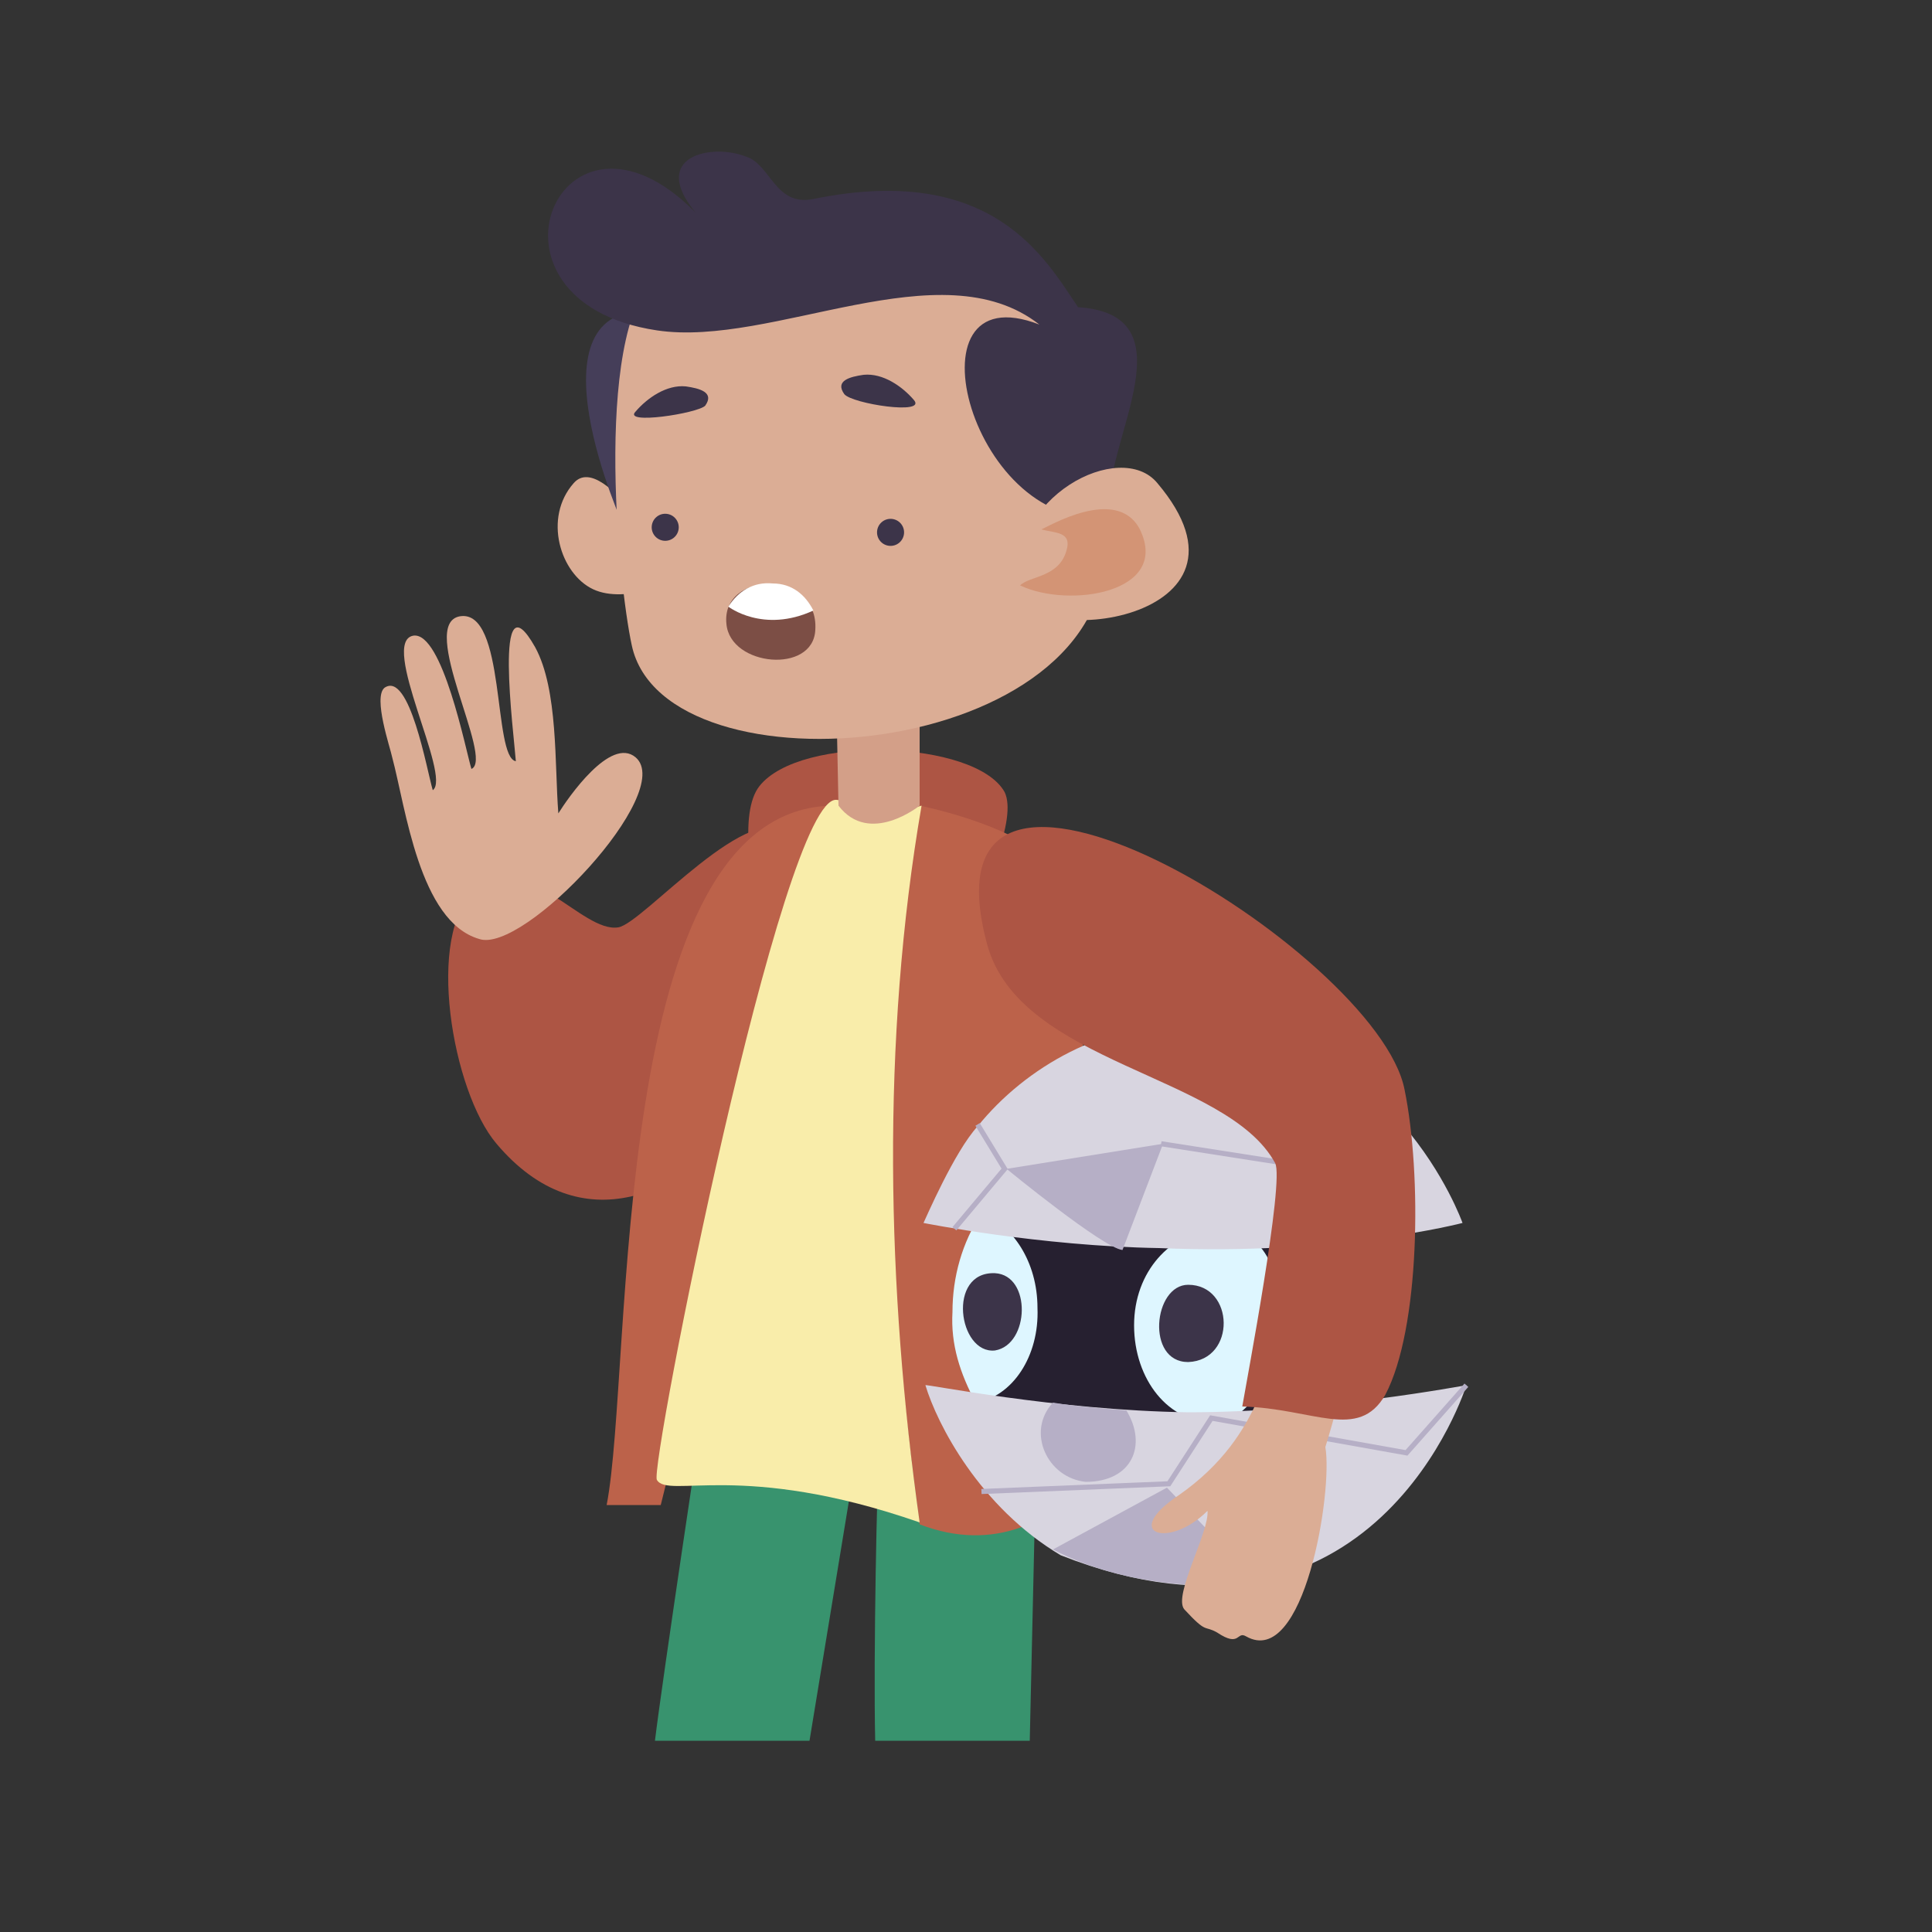 <?xml version="1.0" encoding="utf-8"?>
<!-- Generator: Adobe Illustrator 22.0.1, SVG Export Plug-In . SVG Version: 6.00 Build 0)  -->
<svg version="1.1" id="Layer_1" xmlns="http://www.w3.org/2000/svg" xmlns:xlink="http://www.w3.org/1999/xlink" x="0px" y="0px"
	 viewBox="0 0 100 100" style="enable-background:new 0 0 100 100;" xml:space="preserve">
<rect x="0" y="0" width="100" height="100" fill="#333333" stroke="none"/>
<style type="text/css">
	.st0{fill:none;}
	.st1{fill:#AD5544;}
	.st2{fill:#DBAD95;}
	.st3{fill:#38936E;}
	.st4{fill:#BC624A;}
	.st5{fill:#F9EDAA;}
	.st6{fill:#D39F88;}
	.st7{fill:#262030;}
	.st8{fill:#DEF6FF;}
	.st9{fill:#D8D5E0;}
	.st10{fill:none;stroke:#B6AFC6;stroke-width:0.263;stroke-miterlimit:10;}
	.st11{fill:#B6AFC6;}
	.st12{fill:#3C3449;}
	.st13{fill:#453E59;}
	.st14{fill:#D39475;}
	.st15{fill:#7C4E45;}
	.st16{fill:#FFFFFF;}
</style>
<rect x="10" y="10" class="st0" width="80" height="80"/>
<g>
	<path class="st1" d="M41,43.2c-2.1-2.1-7.7,4.6-9,4.8c-1.9,0.3-4.7-4.1-7.4-1.9c-2.6,2.2-1.2,10.4,1.1,13.1
		C34.4,69.5,47.3,49.5,41,43.2z"/>
</g>
<path class="st2" d="M32.9,39.2c-1.3-1.1-3.5,2.1-4,2.9c-0.2-2.5,0-6.4-1.2-8.6c-2.2-3.9-1.1,4.5-1,5.9c-1.2-0.2-0.5-7.9-2.9-7.5
	c-2.2,0.4,1.8,7.4,0.6,7.9c-0.3-1-1.5-7.1-3-6.9c-1.8,0.3,2,7.3,1,8c-0.3-1-1.2-6.2-2.5-5.3c-0.6,0.5,0.3,3.1,0.4,3.6
	c0.7,2.6,1.4,8.5,4.5,9.4C27.1,49.4,35,41,32.9,39.2z"/>
<g>
	<path class="st1" d="M39.3,40.7c-2.1,2.7,2.1,14.9,4.6,14.9c2,0,9.4-11.9,8.1-14.6C50.5,38.3,41.4,38,39.3,40.7z"/>
</g>
<g>
	<g>
		<path class="st3" d="M53.3,90.1h-8c-0.1-4.3,0.1-13.9,0.2-14.7c0,0,7.9,1,8.1,1.5L53.3,90.1z"/>
	</g>
	<g>
		<path class="st3" d="M44.3,75.5l-2.4,14.6h-8c0.4-3.3,2.5-17.2,2.5-17.2L44.3,75.5z"/>
	</g>
	<g>
		<path class="st4" d="M34.2,77.9h-2.8c1.4-7.2,0-36.2,11.8-36.2L34.2,77.9z"/>
	</g>
	<g>
		<path class="st4" d="M47.6,41.7c0,0,4.6,0.9,6.6,2.8c2.1,1.9,1.6,19.5,5.3,27.5c0,0-4.1,9.9-11.9,6.9
			C47.6,78.8,43.8,53.4,47.6,41.7z"/>
	</g>
	<g>
		<path class="st5" d="M47.6,78.8c-9.2-3.2-13-1.2-13.6-2.2c-0.4-0.6,6.5-35.5,9.3-35.2c2,0.2,2.5,0.9,4.4,0.3
			C45.6,53.9,45.9,66.7,47.6,78.8z"/>
	</g>
</g>
<path class="st6" d="M47.6,35.9l0,5.8c0,0-2.6,2.1-4.2,0l-0.1-4.9C43.3,36.8,45.4,36.3,47.6,35.9z"/>
<g>
	<path class="st7" d="M61.1,56.8c6.6-0.2,7.3,22.1,0.7,22.3c-6.6,0.2-12.1-4.6-12.3-10.8S54.5,57,61.1,56.8z"/>
	<g>
		<path class="st8" d="M50.8,62.8c1.6,0.6,2.9,2.5,2.9,4.9c0.1,2.5-1.3,4.6-3.2,4.9c-0.8-1.5-1.3-3-1.2-4.7
			C49.3,66.1,49.8,64.3,50.8,62.8z"/>
	</g>
	<g>
		<path class="st8" d="M58.7,68.6c0-2.8,1.9-4.8,4.2-5c5.1-0.3,3.7,9.9,0,10C60.5,73.7,58.7,71.4,58.7,68.6z"/>
	</g>
	<path class="st9" d="M61.5,73.1c7.1,0,14.3-1.4,14.4-1.4c0,0-4.7,15.2-21,8.8c-4.2-2.5-6.4-6.8-7-8.8C47.8,71.6,54.6,73,61.5,73.1z
		"/>
	<polyline class="st10" points="50.8,77.2 60.5,76.8 62.7,73.4 72.8,75.2 75.9,71.7 	"/>
	<path class="st11" d="M60.4,77l4.7,4.9c-1.1,0.2-6.2,0.6-10.6-1.7L60.4,77z"/>
	<path class="st11" d="M54.5,72.6c1.2,0.2,2.5,0.3,3.8,0.4l0,0c1.1,1.8,0.3,3.7-2.1,3.7C54.2,76.5,53.1,74.1,54.5,72.6z"/>
	<g>
		<path class="st12" d="M61.5,66.5c2.4,0,2.5,3.9,0,4C59.3,70.5,59.7,66.5,61.5,66.5z"/>
	</g>
	<g>
		<path class="st12" d="M51.5,65.9c1.9,0.1,1.8,3.7,0,4C49.6,70.1,49,65.8,51.5,65.9z"/>
	</g>
	<path class="st9" d="M50.6,58.3c2.5-3.1,6.6-5.4,11-5.3c10.5,0.1,14.1,10.3,14.1,10.3S69.2,65,60,64.6c-6.2-0.1-12.2-1.3-12.2-1.3
		C47.9,63.1,49.4,59.6,50.6,58.3z"/>
	<path class="st11" d="M60.2,59.2l-2.1,5.5c-1-0.1-6-4.2-6-4.2L60.2,59.2z"/>
	<line class="st10" x1="60.1" y1="59.2" x2="66.5" y2="60.2"/>
	<path class="st10" d="M60.7,52.9"/>
	<polyline class="st10" points="49.4,63.6 52,60.5 50.6,58.2 	"/>
</g>
<path class="st2" d="M68.6,74.9c0.5-1.6,0.9-3.3,1.4-4.9c-0.9-0.2-3-0.9-3.6-0.5c-0.9,0.6-0.8,4.7-5.4,7.9c-3,2-0.5,2.8,1.5,0.8
	c0.1,1.1-1.8,4.4-1.2,5.1c1.2,1.3,1,0.8,1.7,1.2c1.2,0.8,1-0.1,1.5,0.2C67.5,86.4,69,77.2,68.6,74.9z"/>
<path class="st1" d="M72.7,56.4c-1.4-7.2-25.5-21.9-21.6-7.5c1.7,6.2,12.4,6.7,14.9,11.3c0.5,0.9-1.5,11.4-1.7,12.6
	c3.7,0.1,6,1.8,7.4-0.6C73.5,68.8,73.6,60.8,72.7,56.4z"/>
<path class="st2" d="M29.7,25c-1.6,1.8-0.7,4.7,1,5.5s4.4-0.5,4.4-0.5S31.3,23.2,29.7,25z"/>
<g>
	<path class="st13" d="M33.8,16.1c-6.8-0.5-1.5,11.2-1.5,11.2L33.8,16.1z"/>
</g>
<path class="st2" d="M57.2,28.1c0.5,11.3-22.8,13.3-24.5,5.3c-0.7-3.2-2.1-16.9,1.6-19.5c2.8-2,22.8,2.2,22.9,3.1
	C57.4,19.5,57.4,25.7,57.2,28.1z"/>
<path class="st12" d="M55.8,15.9c-1.7-2.5-4.4-7.5-13.7-5.6c-2,0.4-2.2-1.8-3.5-2.2c-1.8-0.7-5,0-2.6,2.9c-7-7.1-12,4.6-2,6.1
	c6,0.9,14.7-4.3,19.8-0.3c-7.2-2.8-3.4,11.1,3.7,9.9C56.7,23.5,62,16.3,55.8,15.9z"/>
<path class="st2" d="M52.7,30.5c-0.6-4.8,5.3-7.8,7.2-5.5C66,32.2,53,33.7,52.7,30.5z"/>
<path class="st14" d="M52.8,30.3c0.5-0.5,2-0.4,2.4-1.8c0.3-1-0.6-0.9-1.3-1.1c0.3-0.1,3.9-2.3,5.1,0C60.6,30.7,55.3,31.5,52.8,30.3
	z"/>
<path class="st12" d="M32.9,21.3c0.6-0.7,1.6-1.4,2.6-1.3c0.7,0.1,1.5,0.3,1,1C36.1,21.4,32.2,22,32.9,21.3z"/>
<path class="st12" d="M47.3,20.7c-0.6-0.7-1.6-1.4-2.6-1.3c-0.7,0.1-1.5,0.3-1,1C44.1,20.9,48,21.5,47.3,20.7z"/>
<g>
	
		<ellipse transform="matrix(8.715505e-02 -0.996 0.996 8.715505e-02 14.687 71.074)" class="st12" cx="46.1" cy="27.5" rx="0.7" ry="0.7"/>
</g>
<g>
	
		<ellipse transform="matrix(8.715505e-02 -0.996 0.996 8.715505e-02 4.234 59.275)" class="st12" cx="34.5" cy="27.3" rx="0.7" ry="0.7"/>
</g>
<path class="st15" d="M42.2,32.6c-0.1,2.3-4.4,1.9-4.6-0.3C37.3,29.5,42.4,29.5,42.2,32.6z"/>
<path class="st16" d="M42.1,31.6c-2.6,1.2-4.4-0.2-4.4-0.2c0.5-0.8,1.3-1.3,2.3-1.2C41,30.2,41.7,30.8,42.1,31.6z"/>
</svg>
